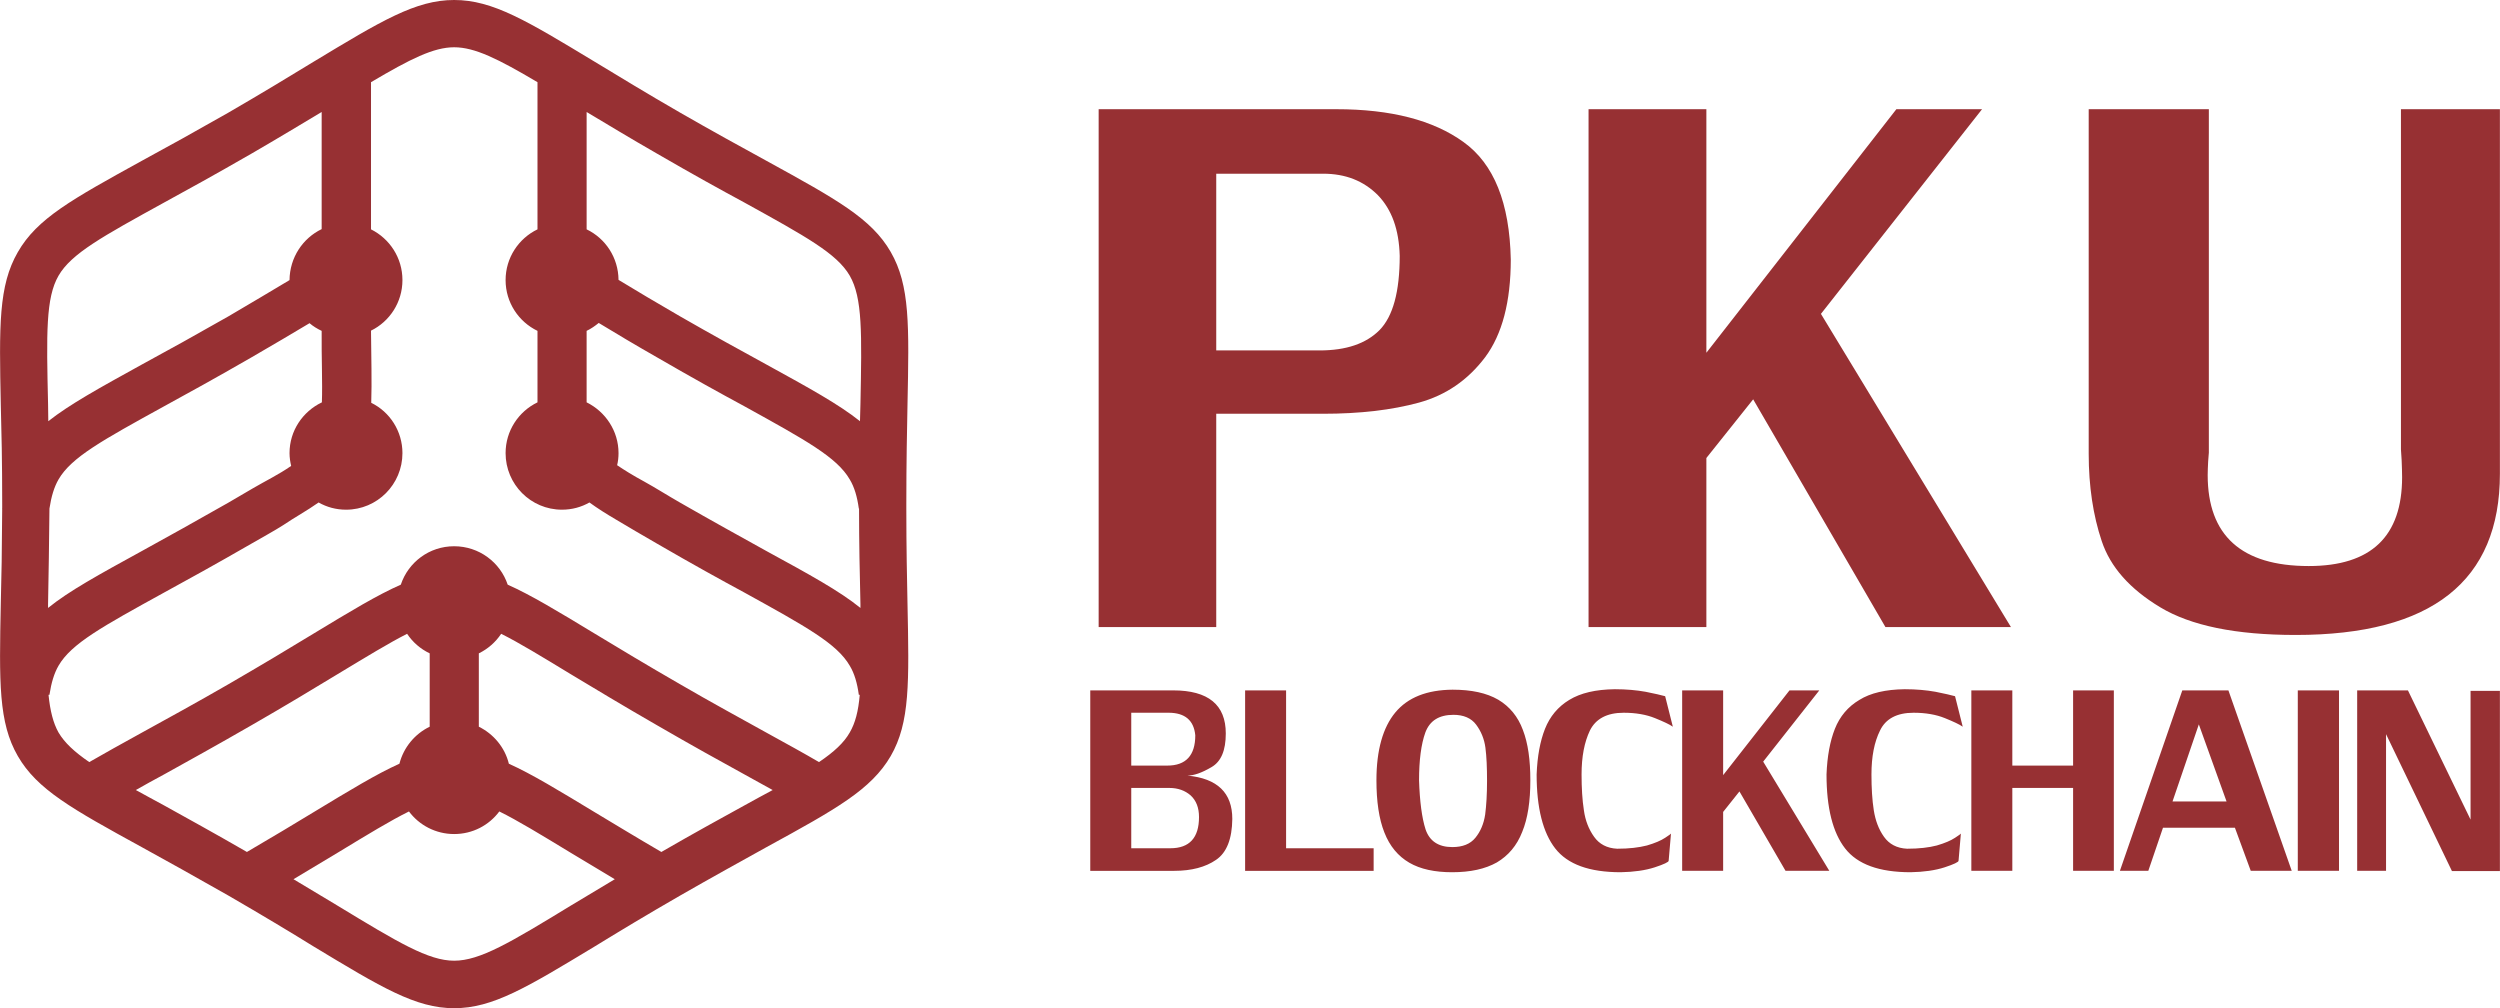 <?xml version="1.0" encoding="UTF-8"?>
<!DOCTYPE svg PUBLIC "-//W3C//DTD SVG 1.1//EN" "http://www.w3.org/Graphics/SVG/1.1/DTD/svg11.dtd">
<!-- Creator: CorelDRAW X7 -->
<svg xmlns="http://www.w3.org/2000/svg" xml:space="preserve" width="139.857mm" height="56.402mm" version="1.1" style="shape-rendering:geometricPrecision; text-rendering:geometricPrecision; image-rendering:optimizeQuality; fill-rule:evenodd; clip-rule:evenodd"
viewBox="0 0 10736 4330"
 xmlns:xlink="http://www.w3.org/1999/xlink">
 <defs>
  <style type="text/css">
   <![CDATA[
    .fil0 {fill:#973033}
    .fil1 {fill:#973033;fill-rule:nonzero}
   ]]>
  </style>
 </defs>
 <g id="图层_x0020_1">
  <path class="fil0" d="M10610 3520l0 -553 126 0 0 774 -206 0 -283 -588 0 587 -124 0 0 -775 218 0 269 555zm-565 -555l0 775 -177 0 0 -775 177 0zm-483 477l-119 -331 -113 331 232 0zm-273 113l-63 185 -122 0 268 -775 198 0 272 775 -176 0 -68 -185 -309 0zm-386 -171l-261 0 0 356 -176 0 0 -775 176 0 0 323 261 0 0 -323 175 0 0 775 -175 0 0 -356zm-492 313c0,5 -20,15 -60,28 -40,13 -89,20 -146,21 -135,0 -228,-34 -281,-102 -53,-68 -80,-174 -80,-318 3,-78 15,-143 36,-196 21,-53 56,-95 105,-124 48,-30 113,-45 195,-46 49,0 93,4 132,11 39,8 67,14 84,19l33 131c-14,-10 -40,-22 -77,-37 -37,-15 -82,-23 -134,-23 -72,0 -120,26 -144,76 -25,50 -37,113 -37,189 0,58 3,109 10,154 7,44 21,82 44,114 22,31 55,49 99,51 51,0 94,-5 128,-14 34,-10 60,-21 78,-33 17,-11 25,-17 25,-18 0,0 0,0 0,0l-10 117zm-598 -732l-241 306 284 469 -188 0 -198 -341 -70 88 0 253 -176 0 0 -775 176 0 0 364 285 -364 128 0zm-647 732c0,5 -20,15 -60,28 -40,13 -89,20 -146,21 -135,0 -228,-34 -281,-102 -53,-68 -80,-174 -80,-318 3,-78 15,-143 36,-196 21,-53 56,-95 104,-124 49,-30 114,-45 196,-46 49,0 93,4 132,11 39,8 67,14 84,19l33 131c-14,-10 -40,-22 -77,-37 -37,-15 -82,-23 -134,-23 -72,0 -120,26 -145,76 -24,50 -36,113 -36,189 0,58 3,109 10,154 6,44 21,82 44,114 22,31 55,49 99,51 51,0 93,-5 128,-14 34,-10 60,-21 78,-33 17,-11 25,-17 25,-18 0,0 0,0 0,0l-10 117zm-1072 -346c3,91 12,161 28,211 17,50 55,76 115,76 44,0 77,-13 99,-40 22,-27 36,-60 42,-100 5,-39 8,-87 8,-144 0,-57 -2,-105 -7,-143 -5,-38 -19,-71 -40,-99 -21,-28 -54,-42 -97,-42 -62,0 -102,25 -121,76 -18,50 -27,119 -27,205zm144 -389c81,0 146,14 196,43 49,29 85,73 106,130 22,57 32,129 32,216 0,90 -11,164 -35,222 -23,59 -60,102 -109,131 -50,28 -113,42 -192,42 -74,0 -136,-13 -184,-41 -48,-28 -84,-71 -107,-130 -23,-58 -34,-133 -34,-224 0,-130 28,-227 81,-291 54,-65 136,-97 246,-98zm-715 681l376 0 0 97 -552 0 0 -775 176 0 0 678zm-390 -485c-6,-64 -44,-97 -115,-97l-160 0 0 227 155 0c80,0 120,-44 120,-130zm-107 485c82,0 123,-45 123,-134 0,-40 -12,-71 -36,-93 -24,-21 -55,-32 -91,-32l-164 0 0 259 168 0zm12 -678c151,0 226,62 226,185 0,73 -20,121 -62,145 -41,24 -75,36 -103,36 129,12 193,74 193,186 -1,86 -24,145 -70,176 -45,31 -105,47 -179,47l-361 0 0 -775 356 0zm1450 -1851c0,182 -37,322 -110,420 -74,98 -168,163 -284,195 -117,32 -254,48 -413,48l-458 0 0 916 -505 0 0 -2224 1021 0c234,0 416,47 546,141 131,94 198,262 203,504zm-477 -15c-3,-113 -34,-199 -94,-261 -61,-61 -138,-92 -235,-92l-459 0 0 759 444 0c114,0 199,-29 257,-87 58,-59 87,-165 87,-319zm2501 -630l-692 879 816 1345 -539 0 -568 -978 -201 252 0 726 -506 0 0 -2224 506 0 0 1046 816 -1046 368 0zm1347 2258c-258,0 -451,-40 -582,-119 -131,-79 -214,-173 -251,-284 -37,-110 -56,-236 -56,-375l0 -1480 516 0 0 1475c0,4 -1,17 -3,38 -1,23 -2,41 -2,58 0,260 145,391 434,391 268,0 401,-127 401,-382 0,-21 -1,-44 -2,-72 -2,-27 -3,-43 -3,-47l0 -1461 425 0 0 1461 0 105c0,461 -293,692 -877,692z"/>
  <path class="fil1" d="M2921 484c134,77 263,148 371,207 300,165 450,247 533,391 83,144 79,315 72,657 -2,110 -5,241 -5,426l0 17 0 2 0 0c0,175 3,300 5,407 7,341 11,512 -72,656 -84,144 -233,227 -533,391 -108,60 -237,131 -371,208 -146,84 -265,156 -366,218 -293,177 -439,266 -605,266 -165,0 -312,-89 -605,-266 -100,-62 -220,-134 -365,-218 -135,-77 -263,-148 -372,-208 -299,-164 -449,-247 -532,-391 -83,-144 -80,-315 -73,-656 3,-107 5,-232 6,-407l-1 0 1 -1 0 -18c0,-185 -3,-316 -6,-426 -7,-341 -10,-512 73,-656 83,-145 233,-227 532,-392 109,-59 237,-130 372,-207 145,-84 265,-157 365,-218 293,-177 440,-266 605,-266 166,0 312,89 605,266 101,61 220,134 366,218zm-865 2637c63,31 112,89 129,159 98,44 213,114 370,209 82,49 175,106 285,170 147,-85 259,-146 355,-199 44,-24 85,-47 123,-67 -38,-21 -79,-44 -123,-68l0 0c-100,-55 -218,-120 -375,-211 -146,-84 -267,-157 -370,-219 -125,-76 -220,-134 -298,-173 -24,36 -57,65 -96,84l0 315zm88 364c-44,59 -114,97 -194,97 -79,0 -150,-38 -194,-97 -79,39 -176,98 -306,177 -57,34 -120,72 -190,114 70,42 133,80 190,114 260,158 390,236 500,236 111,0 241,-78 500,-236 57,-34 120,-72 190,-114 -70,-42 -133,-80 -190,-114 -130,-79 -227,-138 -306,-177zm-429 -205c18,-70 66,-128 130,-159l0 -315c-40,-19 -73,-48 -97,-84 -77,39 -172,97 -298,173 -102,62 -223,135 -369,219 -158,91 -276,156 -375,211 -45,24 -86,47 -123,68 37,20 78,43 123,67 95,53 207,114 354,199 110,-64 204,-121 285,-170 157,-95 272,-165 370,-209zm235 -934c107,0 198,69 230,165 99,44 215,114 375,211 101,61 220,133 366,217 134,78 263,148 371,208 87,48 162,89 225,126 65,-44 107,-83 132,-127 24,-41 37,-92 43,-162l-4 0c-7,-51 -19,-92 -39,-125 -55,-95 -188,-168 -454,-315l0 0c-100,-54 -218,-119 -375,-210 -63,-36 -120,-70 -174,-102 -41,-24 -79,-48 -115,-74 -35,20 -75,31 -118,31 -134,0 -242,-109 -242,-243 0,-96 56,-179 137,-218l0 -307c-81,-39 -137,-122 -137,-218 0,-96 56,-179 137,-218l0 -632c-169,-100 -269,-150 -358,-150 -88,0 -188,50 -357,150l0 632c80,40 135,122 135,218 0,95 -55,178 -135,217 1,111 4,221 1,310 80,39 134,122 134,216 0,134 -108,243 -242,243 -43,0 -83,-11 -118,-31 -51,36 -103,64 -150,96 -42,27 -89,52 -137,80 -158,91 -276,156 -375,210 -267,147 -400,220 -455,315 -19,33 -31,73 -39,125l-4 0c7,69 20,121 43,162 26,44 68,83 132,127 64,-37 138,-78 225,-126 109,-60 237,-130 372,-208 145,-84 265,-156 365,-217 160,-97 276,-167 376,-211 32,-96 122,-165 229,-165zm569 -618c81,40 137,123 137,218 0,18 -2,36 -6,52 31,21 68,44 116,70 49,27 99,59 155,91 134,77 263,148 371,208 185,101 313,171 403,244l0 -16c-3,-123 -6,-266 -6,-411l-1 0c-7,-51 -19,-92 -39,-125 -55,-95 -188,-168 -454,-315l0 0c-100,-54 -218,-119 -375,-210 -93,-53 -175,-102 -249,-147 -16,13 -33,25 -52,34l0 274 0 33zm-1269 273c-4,-17 -7,-36 -7,-55 0,-96 57,-179 139,-218 3,-86 -2,-192 -1,-307 -19,-9 -37,-20 -52,-33 -74,44 -156,93 -248,146 -158,91 -276,156 -375,210 -267,147 -400,220 -455,315 -19,33 -31,73 -39,125l0 0c-1,145 -4,288 -6,411l0 16c90,-73 218,-143 402,-244 109,-60 237,-131 372,-208 37,-22 72,-42 106,-62 51,-30 111,-59 164,-96zm1269 -1016c81,39 136,121 137,217 77,47 165,99 265,157 134,77 263,148 371,207 184,101 311,171 401,243 1,-25 1,-50 2,-74 6,-304 9,-456 -46,-551 -55,-95 -188,-168 -454,-315l0 0c-100,-54 -218,-119 -375,-210 -115,-66 -214,-126 -301,-178l0 504zm-1276 218c1,-97 57,-180 138,-219l0 -503c-87,52 -186,112 -300,178 -158,91 -276,156 -375,210 -267,147 -400,220 -455,315 -55,95 -52,247 -45,551 0,24 1,49 1,74 91,-72 218,-142 401,-243 109,-59 237,-130 372,-207 99,-58 186,-110 263,-156z"/>
 </g>
</svg>
